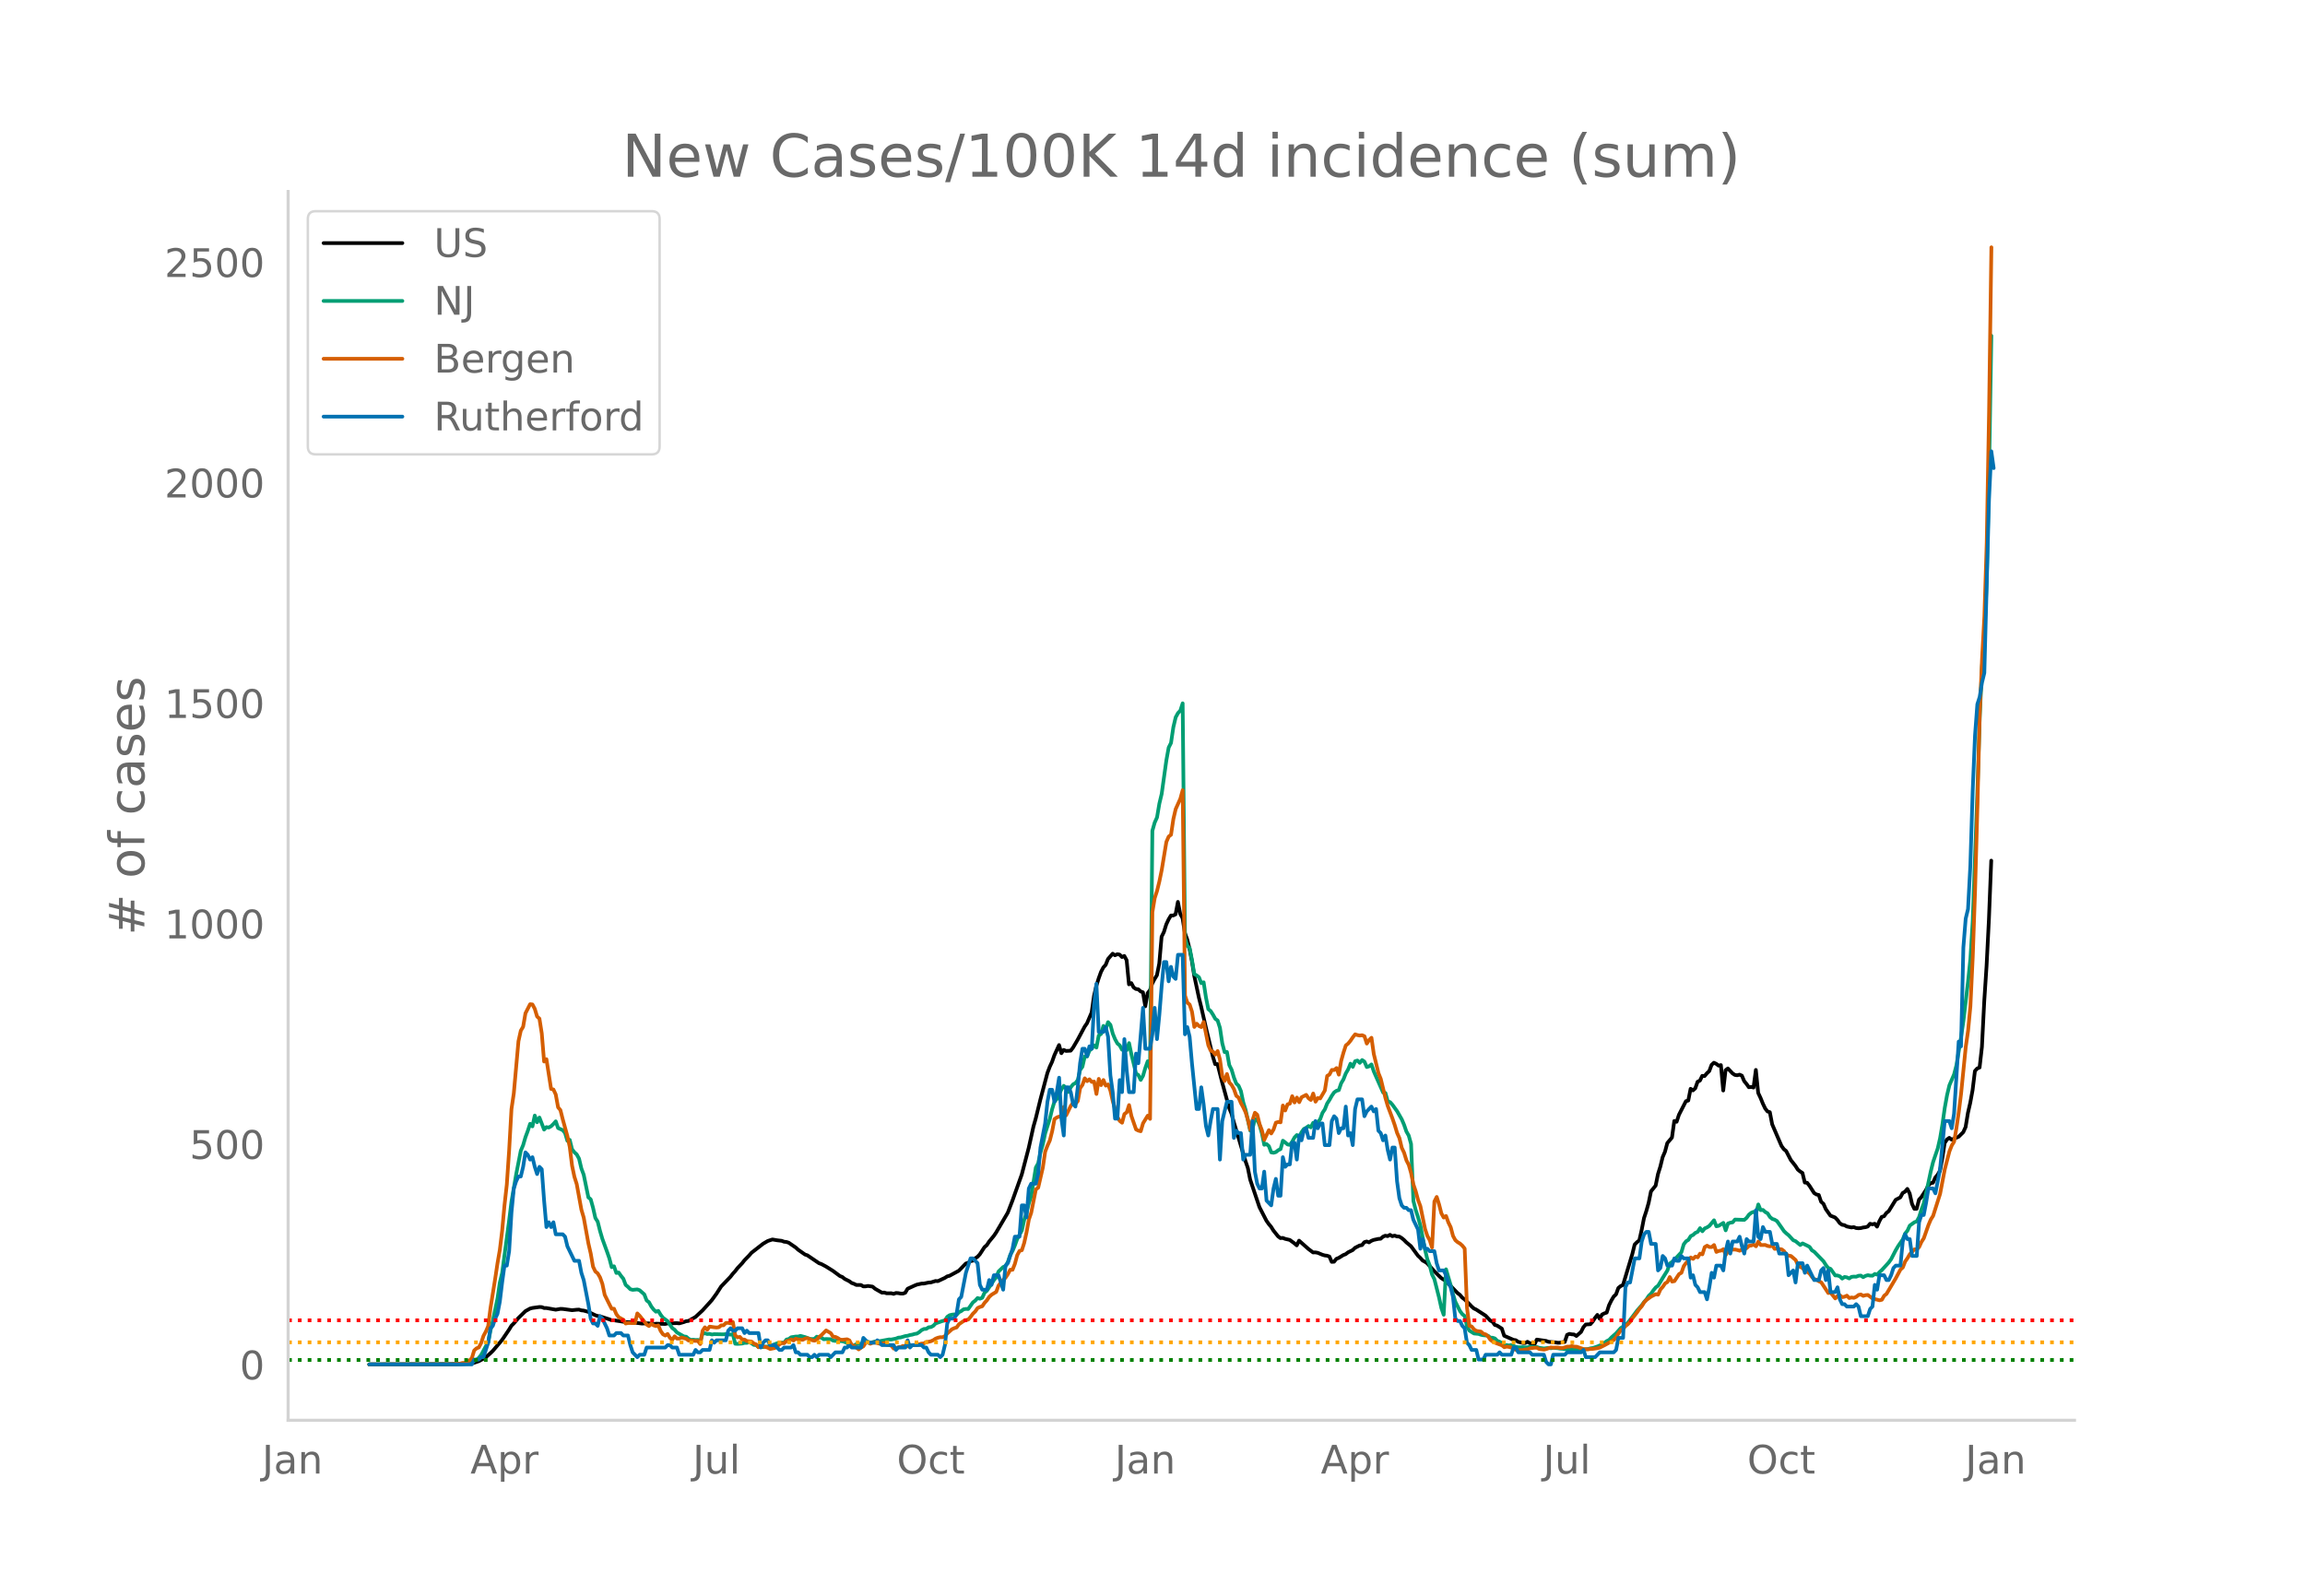 <svg height="864" viewBox="0 0 936 648" width="1248" xmlns="http://www.w3.org/2000/svg" xmlns:xlink="http://www.w3.org/1999/xlink"><defs><style>*{stroke-linecap:butt;stroke-linejoin:round}</style></defs><g id="figure_1"><path d="M0 648h936V0H0z" style="fill:#fff" id="patch_1"/><g id="axes_1"><path d="M117 576.72h725.4V77.76H117z" style="fill:none" id="patch_2"/><path clip-path="url(#p68b5ee0a16)" d="m149.973 554.04 35.953-.088 4.73-.227 1.893-.349 1.892-.65 1.892-1.019.946-.554 1.893-1.69.946-.916 3.784-4.467 2.839-4.193.946-1.56.946-.93 1.892-2.204 2.839-2.784 1.892-1.052.946-.235 2.838-.392.947.044.946.366.946.015 3.784.67 1.893-.326.946.022 3.784.51 1.893-.193.946-.044.946.297.946.098 1.892.525 2.839 1.367.946.304.946.129 3.784 1.219.947.389.946.007 4.73.73 2.839.12 3.784.48 1.893-.092.946.01 1.892.393.946-.268 1.892.064 1.893.053.946-.224 3.784-.113.946.097 1.893-.532.946-.352.946-.116 2.838-1.61 2.839-2.64 2.838-3.13.946-1.057 1.893-2.61 1.892-2.936 3.784-3.94.946-1.227.947-1.02.946-1.24 1.892-2.002.946-1.205 1.892-1.94.947-1.099 4.73-3.682 1.892-1.113 1.893-.62 1.892.327 1.892.22.946.368.946.1.947.307 2.838 1.943.946.874 2.839 1.985.946.313 4.73 3.207.946.332 1.893 1.015 2.838 1.774 2.839 2.1.946.37.946.773 1.892.95.946.704.946.335.946.475 1.893.012.946.576.946-.02.946-.167 1.892.278.947.832 2.838 1.624.946-.054.946.3 1.892-.017.947.263.946-.372.946.06.946.175.946.024.946-.347.946-1.625 2.839-1.299.946-.383 1.892-.411.946-.026 1.893-.397.946-.06 1.892-.582.946.07 2.839-1.33.946-.61.946-.24 3.784-2.061 2.839-2.925.946-.272.946-.7.946-.165.946-.967.946-.612.947-1.023 1.892-2.906.946-.815.946-1.452 1.892-2.293.946-1.381 4.731-8.05 1.892-4.914 3.785-10.605 2.838-10.875 1.893-8.536.946-3.328 1.892-7.735 2.838-10.714.946-2.51.947-2.04.946-2.683 1.892-4.136.946 3.31.946-1.329.946.416 1.893-.11.946-1.234 1.892-3.225 2.838-5.315.947-1.358 1.892-4.418.946-6.669.946-4.074.946-3.062.946-2.624.947-1.813.946-1.032.946-2.382 1.892-2.171.946.644.946-.436.946.164.947.986.946-.439.946 1.73.946 9.798.946-.509.946 1.753.946.648.947.116.946.866.946.365.946 5.67.946-5.33.946-1.193.946-2.745.946-1.821.947-1.539.946-4.737.946-10.903.946-1.913.946-3.066.946-2.035.946-1.58.947-.02.946-.464.946-5.052.946 4.878.946 1.729.946 6.04.946 2.622.946 3.845.947 4.902.946 5.959 1.892 8.872.946 3.805 1.892 8.341 2.839 11.838.946 3.072.946-.04 1.892 7.474 2.839 10.36.946 2.313.946 3.47 1.892 6.276 2.839 9.53.946 2.728.946 4.724 3.784 11.243 1.893 3.673.946 1.829.946 1.335.946 1.134.946 1.514 1.893 2.362.946.702.946-.077.946.376 1.892.44 1.892 1.388.947.825.946-1.912 3.784 3.364 1.893 1.42.946-.026.946.17 1.892.79.946.278.946.117.946.32.947 2.172.946-.046.946-1.185.946-.367 1.892-1.171.946-.356.946-.741 1.893-.912.946-.912 1.892-.964.946-.144.946-1.193.947-.286.946.372.946-.619.946-.386 1.892-.41.946-.065.946-.824.947-.426.946.191.946-.533.946.56.946-.25.946.346.946.052.947.578.946.775.946.971 1.892 1.565 2.838 3.872.947.88.946 1.081.946.498.946.642 2.838 3.173 1.893 1.9.946.917 1.892 1.203 4.73 4.886.947.705.946 1.131.946.714 1.892 1.855.947 1.009.946.837.946.446 3.784 2.451 1.893 1.989.946.505.946 1.294.946.288 1.892 1.205.946 2.892 3.785 1.675.946.148.946.652 1.892.463.947.035.946-.524.946.584.946.133.946.397.946-2.002 3.785.545.946.362 2.838.243.946.148.947-.024.946-.21.946-.086.946-2.879.946-.422.946.196.946.062.947.614 1.892-1.664.946-1.885.946-1.111 1.892-.132.946-1.082.947-1.487.946-1.205.946 1.58.946-1.735.946-.461.946-.333.946-2.979.946-1.911.947-1.613.946-.888.946-2.604.946-.754.946-.453 3.785-12.587.946-3.844.946-.941.946-.757.946-4.2.946-4.812.946-2.867.947-3.354.946-4.653 1.892-2.333.946-4.67.946-3.016.946-3.853.947-2.205.946-3.53 1.892-2.24.946-6.728.946.328.946-2.851 2.839-5.528.946-.246.946-4.77.946.648.946-.838.946-2.676.947-.465.946-1.934.946.091.946-1.14.946-.871.946-2.53.946-.87.946.443.947.728.946-.21.946 10.32.946-8.234.946-.723 1.892 2.007.947.618.946.142.946-.254.946.412.946 2.226.946 1.135.946 1.339.946-.116.947.243.946-7.157.946 9.338.946 2.002.946 2.33.946 1.981.946 1.218.947.29.946 4.926 3.784 8.777.946 1.307.946.77 1.893 3.647 1.892 2.4.946 1.478.946.778.946.61.947 3.88.946.097.946 1.197 1.892 2.971.946.583.946.201.946 2.764.947.814.946 2.146 1.892 2.678 1.892.734.946.988.947 1.318.946.656.946.151.946.537 1.892.404.946-.139.946.368.947.097.946-.062.946-.244.946-.116.946-.271.946-1.14.946.242.947-.247.946 1.178.946-2.217.946-1.745.946-.258.946-1.312.946-.739 2.839-4.614 1.892-1.005.946-1.77.946-.534.946-1.136.946 1.841.947 4.246.946 2.003.946-.018.946-3.693.946-1.026 1.892-2.916.947-1.833.946-.932.946-.174.946-2.104.946-1.157.946-1.59.946-5.056.946-6.194.947-1.454.946-.677.946.732 2.838-1.17 1.893-1.877.946-2.067.946-5.753.946-4.116.946-5.163.946-7.722.946-1.037.946-.382.947-8.367.946-18.579.946-14.397.946-18.732.946-23.936h0" style="fill:none;stroke:#000;stroke-linecap:round;stroke-width:1.5" id="line2d_1"/><path clip-path="url(#p68b5ee0a16)" d="m149.973 554.04 36.899-.1 2.838-.255.946-.185.947-.319.946-.619.946-.32.946-.887.946-1.161 1.892-3.532.946-1.45.947-4.975.946-3.887 1.892-9.098.946-6.395.946-3.967 2.839-21.311.946-7.639 1.892-11.003 1.892-9.654.946-2.25.947-3.25.946-2.548.946-2.897.946 1.04.946-4.395.946 2.728.946-1.92 1.893 4.902.946-1.008.946.16.946-.513.946-.921.946-1.077.946 2.73 1.893.846.946 1.178.946 3.169.946-.407.946 3.828.946 1.234.947.858.946 1.722.946 3.992.946 2.534 1.892 9.193.946.782.946 3.419.947 4.169.946 1.486.946 3.77.946 3.207 1.892 5.203.946 2.708.947 3.592.946-.363.946 2.722.946-.18.946 1.355.946 1.153.946 2.512.946.8.947.958.946.254 1.892-.181.946.346 1.892 1.67.947 2.483.946.7.946 1.74.946 1.231.946.89.946-.347.946 1.57.946 1.22 1.893 1.385 1.892 2.818.946.651.946 1.131 2.839 1.615.946.117.946.84.946.442.946-.075.946.121.946-.04.947.79.946-3.403.946-.08.946.306.946-.066.946.266.946-.145 3.785.08.946-.123 1.892.234.946-.19.947 3.885.946.06 1.892-.144.946-.27.946.004.946-.26.947.417.946.677.946.057.946.806 1.892.006.946-.167.946-.022.947-.202 2.838-1.155 1.892-.254.946.038.946-1.29.947-.214.946-.71 1.892-.296h.946l.946-.266 1.893.49 1.892.71.946.078.946-.046.946-.911 1.892.425.947.621.946-.097 1.892.083.946.552.946.141.946-.324.947.395.946.067.946.286.946.43.946.703.946.427.946-.143.946-.56 1.893-.073.946.022.946-.56.946-.32.946.41 1.893-.544.946.05 4.73-.87.946.03 1.893-.38.946-.384.946-.077 1.892-.56.946-.121.947-.3.946-.16.946-.282.946-.15.946-.606.946-.808.946-.454.946-.04.947-.641.946-.091.946-.51.946-.98 2.838-.998.947-.203.946-1.48.946-.64.946-.23.946-.106.946.181.946-1.072.946-.466.947-.72.946-.14.946.026 1.892-2.682.946-.723.946-1.05.947.274.946-.363.946-2.107.946-.762 1.892-2.834.946-1.474.946-1.167.947-2.351 1.892-1.808.946-.355.946-1.686.946-2.848.946-1.613.947-2.25.946-2.606 1.892-3.48.946-4.294.946-2.812.946-3.915.946-2.865 1.893-11.662.946-1.716.946-4.44.946-3.247.946-4.475 1.892-5.911.947-3.941.946-3.07.946-1.005 1.892-3.981.946-1.407.946 1.11.947 1.41.946-1.958.946-1.17.946-.501.946-1.232.946-4.106.946-1.32.946-4.158.947.037.946-2.422.946-.814.946-1.304.946.897.946-4.915.946-.635.947-3.242.946 1.29.946-2.818.946 1.085.946 3.562.946 2.284.946 1.723.946.79.947 1.76.946-.697.946.839.946-2.843.946 4.518 1.892 7.838.947.623.946 1.982.946-1.696.946-3.235.946-2.661.946 3.034.946-96.608.946-3.348.947-2.103.946-5.594.946-3.953 1.892-13.584.946-5.228.946-1.872.947-6.37.946-4.025.946-1.742.946-.983.946-2.956.946 95.233.946 3.3.946.832.947 4.901.946 5.687.946.53.946.755.946 2.407.946-.383.946 6.185.947 4.73.946.763.946 1.462.946 1.71.946.68.946 2.978.946 6.306.946 3.546.947-.056.946 5.318.946 1.895.946 3.19.946 2.416.946.887.946 2.198.947 4.544.946 3.058 1.892 8.447.946-.974.946-3.624.946.026.946 2.383.947 3.29.946 4.638.946-.288.946.845.946 2.524.946.163.946-.276.947-.762.946-.448.946-3.42.946.693.946.842.946.168.946-1.315.946-1.701.947-.986.946.8.946-1.951.946-1.325.946-.481.946-.7.946.54.947-1.854.946.645.946-.863.946-1.252.946-2.578.946-1.4.946-2.392.946-1.448.947-1.701.946-1.365.946-.647.946-.262.946-2.788.946-1.611.946-2.41.946-1.61.947-2.33.946 1.298.946-2.29.946-.277.946.936.946-1.135.946.645.947 2.2.946-.293.946-.782.946 2.834 3.784 8.566.947.212.946 3.407.946.298.946 1.055 1.892 2.62 1.893 3.304.946 2.222.946 2.74.946 1.645.946 3.413.946 23.145.946 3.69.946 2.927.947 3.374 1.892 9.792.946 3.933.946 2.42.946 3.699.946 1.907 1.893 7.427.946 4.3.946 2.731.946-18.46 1.892 6.427.946 3.66.947 3.093 1.892 3.774.946 1.28.946.724.946 4.203.946 1.718 1.893 1.183 1.892.178.946.347.946.183 1.892.184.947.788.946.046.946.305.946.981.946.345.946.565.946.723.947.04.946.186.946-.214 1.892.817.946.105 1.892-.004.947.078.946-.068.946-.184 1.892.067.946.054.946.303 1.893.266 1.892-.242.946.14.946-.15 1.892.139.947.17.946.052.946.177.946.04.946-.088 2.839.211.946.156 1.892-.15 1.892-.248.946-.268.946-.137 1.893-.625 1.892-.83 1.892-1.361.946-.456.946-1.016 1.893-1.675 1.892-2.139 1.892-1.248.946-.869 1.893-2.447 1.892-2.536 1.892-2.15.946-1.32.946-1.07.947-1.452.946-.88.946-1.368.946-1.155.946-.685 1.892-3.171 1.893-3.028.946-2.786.946-.698.946-.859 2.838-3.046.947-3.213.946-1.248.946-.567.946-1.538.946-.46.946-.86.946-.403.947-1.508.946 1.27.946-1.162.946-.41.946-.62 1.892-2.27.946 2.43.947-.182 1.892-1.191.946 3.03.946-2.792.946-.315.946-.145.947-1.129 3.784.129.946-.839.946-1.288.946-.756.947-.393.946.661.946-3.65.946 2.312.946-.085.946.863.946.524.947 1.486.946.778.946.302.946.56 1.892 2.686.946 1.387.946.917.947.76 1.892 2.049.946.377 1.892 1.558.946-.651 1.893.909.946.506.946 1.389.946.585 3.785 3.89.946 1.504.946 1.204.946.328 1.892 2.69.946.022.947.34.946.922.946-.66.946.156.946.447.946-.643.946-.108.946.046.947-.387.946-.073.946.647.946-.53.946-.28.946.183.946.019.947-.704.946.286.946-1.038.946-.823 1.892-2.07.946-1.056.946-1.31 1.893-3.676.946-1.604 1.892-2.756.946-2.371.946-1.15.946-2.072 1.893-1.36.946-.34.946-1.771.946-3.048.946-2.5 1.893-8.493.946-4.466.946-3.818 1.892-5.556.946-4.133.946-5.576.946-6.69.947-5.255.946-3.977 1.892-4.403.946-3.63 1.892-11.482.947-6.511 1.892-16.037.946-9.16.946-15.419 1.892-52.381.946-30.008.947-20.799.946-13.009.946-21.847.946-43.31.946-56.351h0" style="fill:none;stroke:#009e73;stroke-linecap:round;stroke-width:1.5" id="line2d_2"/><path clip-path="url(#p68b5ee0a16)" d="m149.973 554.04 33.114-.096 3.785-.23.946-.27.946-.019 1.892-.998.947-.922.946-3.131.946-.846.946-.384.946-1.805.946-2.9.946-1.73.946-2.19.947-7.394 1.892-11.794.946-6.339.946-5.455.946-7.76.946-10.296.947-8.47.946-13.869.946-16.787.946-6.378 1.892-21.167.946-4.283.946-1.575.947-5.494 1.892-3.688.946.096.946 1.786.946 3.131.946.846.947 6.012.946 11.41.946-.942 1.892 12.082.946.211.946 2.036.946 5.206.947 1.133.946 3.746 1.892 6.838.946 4.36.946 7.626.946 4.494.947 2.997 1.892 10.372.946 3.208 1.892 10.45.946 4.11.946 5.378.947 1.96.946.768.946 1.613.946 2.612.946 4.495 1.892 3.803.947 1.844.946-.019.946 2.209.946 1.23 1.892 1.037.946 1.536.946-.211 2.839.038.946-3.937.946.96 2.839 3.554.946.614.946-.903.946.634.946.288.946-.268.946 2.228.946 1.363.947.519.946-.653.946 1.594.946.788.946-1.422.946.922h.946l.947-.422 1.892.518.946.711h.946l.946.115 1.892.039.947 1.268.946-5.398.946-1.402.946.98.946-1.268 1.892.269.947.096.946-.116.946-.768.946-.02.946-.94.946-.058.946.211.946-.537.947 5.435.946.788.946-.173.946 1.057.946.019.946.614 1.893.192.946.807.946.327.946 1.19.946-.46.946.057 1.892.577.947.518 1.892-.384.946-.653.946-.864.946-.5.946.039.946-.846.947-.172.946-.5.946.442.946-.75.946.308 1.892.154.947-.519.946-.173 1.892.865.946.192.946-.384.946-1.115.946-.768 1.893-1.901 1.892 1.094.946 1.46.946.077.946.442.947.634.946.096 1.892-.212.946.442.946 1.883.946.307 1.893 1.479.946-.75.946-.499.946-1.517.946-.134.946.595.946-.442.947-.038 1.892.48.946-.077.946-.211.946.691.946.116.946.269.947 1.171.946-.096.946-.46.946-.078.946-.441.946.192.946-.02.947-.499.946.077.946-.115.946.076.946-.422.946-.23.946-.077.946-.577.947-.076.946-.231.946-.423.946-.633.946-.365.946-.212.946.02.947-.48.946-1.057 1.892-1.71.946-.441.946-.289.946-1.306 1.893-1.306.946-.384.946-.211.946-1.095.946-1.287.946-.903.946-1.383.947-.442.946-.288.946-1.402.946-1.018.946-1.402.946-.865 1.892-1.152.947-2.574 1.892-2.343.946-.846.946-1.44.946-1.786.946.019.947-2.401.946-3.515.946-1.748.946-.288.946-2.958.946-4.265.946-5.205.946-2.747 1.893-9.527.946-.672 1.892-8.164.946-6.473.946-2.459.946-2.093.947-3.727.946-4.955.946-.673.946-.345.946-.154.946-3.765.946 3.4 1.893-3.842.946-1.248.946.442.946-1.114.946-5.263.946-1.326.946-2.67.947 1.153.946-.75.946 1.076.946-.153.946 5.032.946-6.127.946 2.535.947-2.074.946 2.285.946-.499.946 2.555.946 4.245 1.892 6.434.946 1.595.947.73.946-3.535.946-.691.946-2.939.946 4.437 1.892 5.455.947.48.946.25.946-3.246 1.892-3.073.946 1.306.946-83.978.946-5.686.947-2.9.946-3.861.946-4.61 1.892-11.429.946-2.19.946-.73.947-6.357.946-4.072 1.892-4.207.946-3.457.946 83.401.946 2.862.946.788.947 2.92.946 6.165.946-1.325.946.941.946.442.946-2.075 1.893 9.432.946 2.19.946.422.946 1.21.946-1.44.946 3.476.946 6.742.946 1.94.947-2.843.946 3.439.946 1.018.946 1.69.946 2.708.946.73.946 2.247.947 1.71.946 2.017.946 3.112.946 4.014.946-3.976.946-2.977.946.826.946 3.803.947 2.516.946 3.861 1.892-3.938.946 1.345.946-1.614.946-2.766.947-.288.946.154.946-6.838.946 2.017.946-2.478.946-.307.946-3.016.946 2.555.947-1.998.946 1.882.946-1.997 1.892-.98.946 1.383.946.692.947-2.613.946 3.304.946-1.479.946.173 1.892-3.227.946-5.916.946-.576.947-1.864.946.039.946-.788.946 2.67.946-5.59.946-3.36.946-2.92.946-.75.947-1.152.946-1.402.946-1.191.946.307.946.173.946-.134.946.422.947 2.977.946-1.46.946-.902.946 6.588 1.892 7.76.946 2.363 1.893 7.78.946 3.226 1.892 5.033.946 2.746.946 3.15.946 2.114.947 3.937.946 1.979.946 3.092.946 1.844.946 3.304.946 4.648.946 2.785.946 3.516.947 2.554 1.892 9.24.946 2.823.946 1.69.946 3.016.946-18.69.947-1.863.946 2.997.946 3.668.946 1.71.946-.634.946 2.612.946 1.94.946 3.535.947 1.748.946.806.946.557.946.846.946 1.19.946 24.087.946 7.261.947.288.946 1.172.946.615 1.892.288.946.864.946.25.946.807.947 1.363.946.711.946.519 2.838 1.056.946.768.947-.25.946.135.946.27.946.556.946.365.946.154 1.892-.077.947-.25.946-.057.946-.404 1.892-.23h.946l.946.518 1.893.25.946-.23 1.892-.673.946.135.946-.096.946.038.947.154.946.038 1.892-.576.946-.02.946-.191.946.211.947.02 2.838.96 1.892.115.946-.173.946-.02 1.893-.268.946-.27 1.892-.94 2.838-1.575.947-.596.946-1.114.946-1.498.946-1.249.946-.634.946-1.114.946-.73.947-1.018.946-1.46 1.892-2.42.946-1.383.946-1.056.946-1.556.946-.98 1.893-1.382 1.892-.96.946.191.946-2.132.946-1.037.947-1.402.946-.557.946-2.017.946 1.844.946-.192 1.892-2.882.946-.499.947-2.708.946-1.287.946-.941.946-1.287.946.576.946-.941.946.307.947-1.498.946.288.946-2.958.946-.557.946.538.946.019.946-.826.946 2.804.947-.403.946-.135.946-.576.946 2.363.946-1.518.946-.422.946-.25.947-.038.946.192.946.307.946-.595.946-.058.946-.423.946-.94.946-.116.947-.384.946.71.946-1.94.946 1.422 1.892-.02.946.404.947.154.946-.327.946 1.345.946-.058 1.892.25.946.71.946 1.441.947.423.946.134 1.892 1.633.946 1.998.946.825.946.404.947 1.344.946.23.946.73.946 1.326.946 1.018.946.096.946.673.946.422 2.839 4.341.946-.154 1.892 2.344.946-1.018.947-.23.946.73.946-.174.946-.441.946.98.946-.231.946.153.946-.422.947-.769.946-.172.946.557.946-.288.946-.077 1.892 1.421 2.839.75.946-.231.946-1.633.946-.75 2.839-4.782.946-1.594 1.892-3.535.946-.806.946-2.44.946-1.344.946-1.633 1.893-1.96.946.04.946-.961.946-2.094.946-1.479 1.893-5.378.946-2.228.946-1.499 2.838-8.95 1.892-9.912 1.893-7.318.946-2.382.946-1.537.946-5.512.946-6.416.946-7.587 1.893-18.94.946-6.588.946-9.969.946-19.919.946-26.987.946-33.806.946-37.84.947-22.55.946-17.288.946-29.734.946-53.053.946-66.998h0" style="fill:none;stroke:#d55e00;stroke-linecap:round;stroke-width:1.5" id="line2d_3"/><path clip-path="url(#p68b5ee0a16)" d="M149.973 554.04h41.63l.946-1.957h1.892l.946-.978h.946l1.892-5.87.947-5.87.946-.978.946-2.935.946-1.956.946-4.892.946-7.826.946-6.848h.947l.946-5.87.946-15.653.946-9.783.946-2.935.946-1.957h.946l.946-3.913.947-5.87.946.979.946 1.956.946-.978.946 3.913.946 2.935.946-2.935.947.979.946 12.717.946 10.762.946-1.957.946 1.957.946-1.957.946 4.892h2.839l.946.978.946 3.913 2.838 5.87h1.893l.946 4.892.946 2.934 1.892 9.783.946 5.87.946 1.957h.947l.946.978.946-3.913.946.978 1.892 3.913.946 2.935h1.893l.946-.978h1.892l.946.978h1.892l.947 3.914.946 2.934 1.892 1.957.946-.978h1.892l.947-2.935h7.569l.946-.978h.946l.946.978h1.892l.946 2.935h5.677l.946-1.957.946.978h.947l.946-.978h2.838l.946-3.913.946.978.947-.978h3.784l.946-3.913.946-.979.946.979h.947l.946-.979h1.892l.946 1.957.946-.978.946.978h3.785l.946 5.87.946-1.957.946-.978h.946l.947 1.957h1.892l1.892 1.956h.946l.946-.978h2.839l.946-.978.946 2.934h.946l.946.979h2.839l.946.978h.946l.946-.978.946.978.946-.978h3.785l.946.978 1.892-1.957h2.839l.946-1.956h.946l.946-.978.946.978h3.785l.946-3.913 1.892 1.956h2.839l.946-.978 1.892 1.957h4.73l.947 1.956.946-.978h2.838l.946-2.935.947 2.935.946-.978h3.784l.946.978h.946l.947 1.956.946.979h2.838l.946.978.946-.978.947-3.913.946-8.805.946-1.957h1.892l.946-1.956.946-5.87.946-.978 1.893-9.783 1.892-5.87h.946l1.892 1.956.947 8.805.946 1.957h1.892l.946-3.914.946 1.957.946-3.913h1.893l1.892 5.87.946-9.783.946-.979 1.892-5.87.947-4.891h1.892l.946-12.718h.946l.946 4.892.946-11.74.946-1.957h1.893l.946-3.913.946-10.761 1.892-9.783.946-8.805.946-4.891h.947l.946 4.891.946-3.913.946-5.87.946 16.631.946 6.848.946-19.566h.947l.946 1.957.946 4.891.946.979.946-7.827.946-9.783.946-5.87h.946l.947 2.935.946-3.913.946.978.946-17.609.946-8.805.946 19.566h1.893l.946-1.956.946 3.913.946 15.653.946 6.848.946 10.761h.946l.946-15.653.947 4.892.946-21.523.946 12.718.946 8.805h1.892l.946-15.653.947 3.913 1.892-22.5.946 16.63h1.892l.946-5.87.946-10.76.947 12.717.946-9.783.946-11.74.946-9.782h.946l.946 7.826.946-5.87.947 3.913.946.979.946-9.783h1.892l.946 32.284.946-2.935.946 3.913.947 10.761 1.892 18.588h.946l.946-8.805.946 6.848.946 8.805.947 3.913.946-5.87.946-4.891h1.892l.946 20.544.946-15.652 1.893-7.827h1.892l.946 14.675.946-2.935.946.978h.946l.947 10.761.946-1.956h1.892l.946-13.696.946 20.544.946 4.891.946 1.957h.947l.946-6.848.946 11.74 1.892 1.956.946-6.848.946-3.913.947 6.848h.946l.946-15.653.946 3.913.946-.978h.946l.946-8.805h.946l.947 6.848.946-9.783.946 1.957.946-3.913.946-.979.946 3.914h1.893l.946-6.848.946 2.934.946-1.956h.946l.946 8.805h1.892l.947-9.783.946-1.957.946.978.946 5.87.946-1.957h.946l.946-8.804.946 11.74.947-.979.946 4.892.946-14.675.946-3.913h1.892l.946 6.848.947-1.957 1.892-1.956h0l.946 1.956.946-.978.946 8.805.946.978.946 2.935.947-1.957.946 5.87.946 3.913.946-4.891h.946l.946 13.696.946 6.848.947 2.935.946.978h.946l.946.979h.946l.946 3.913 1.892 3.913.947 7.827.946-3.914.946 3.914h.946l.946.978h1.892l.947 4.891.946 2.935h1.892l.946 1.957.946 2.935.946 1.956.946 3.914.947 8.804.946.979h.946l.946 1.956.946.978.946 5.87.946.979.947 1.956h1.892l.946 3.913h1.892l.946-1.956h4.731l.946-.979.946.979h3.785l.946-2.935h.946l.946 1.956h4.73l.947.979h4.73l.947 2.935.946.978h.946l.946-3.913h4.73l.947-.979h5.677l.946-.978.946 2.935h3.785l1.892-1.957h5.677l.946-.978.946-4.891h1.892l.946-20.545.946-1.956h.947l1.892-9.783h1.892l.946-6.848.946-2.935.946-.979h.947l.946 4.892h1.892l.946 10.761.946-.978.946-4.892.947.979.946 2.935h1.892l.946-2.935.946.978h.946l.946-1.957.947.979h1.892l.946 7.826.946-.978.946 3.913.946.978.947 1.957h1.892l.946 2.935.946-4.892.946-5.87.946 1.957.946-4.891h1.893l.946 1.956.946-7.826.946-3.913.946 4.891.946-4.891h1.893l.946-1.957.946 3.913.946 2.935.946-5.87.946.979h1.893l.946-12.718.946 10.761.946.978.946-4.891.946 1.956h1.893l.946 4.892h1.892l.946 3.913h2.838l.947 8.805 1.892-1.957.946 4.892.946-7.827h1.892l.947 3.914.946-2.935 2.838 5.87h1.892l.946-3.914.947-.978.946 4.891.946-3.913.946 8.805h1.892l.946-1.957.947 4.892.946 1.956h.946l.946.979h2.838l.946-.979.947.979.946 3.913h2.838l.946-2.935.946-.978.947-8.805.946 1.957.946-5.87h1.892l.946 1.956h.946l.946-1.956.947-2.935.946-.978h1.892l.946-9.783.946-2.935.946 1.956h.946l.947 6.848h1.892l.946-13.696.946-2.935h.946l.946-4.891.947-5.87h1.892l.946 1.957 1.892-9.783 1.892-19.566h1.893l.946 2.934.946-5.87 1.892-29.348.946 1.956.947-40.11.946-11.74.946-3.913.946-17.61.946-30.327.946-22.5.946-12.719.946-2.935.947-5.87.946-3.913 1.892-70.437.946-19.566.946 6.848h0" style="fill:none;stroke:#0072b2;stroke-linecap:round;stroke-width:1.5" id="line2d_4"/><path clip-path="url(#p68b5ee0a16)" d="M117 552.25h725.4" style="fill:none;stroke:green;stroke-dasharray:1.5,2.475;stroke-dashoffset:0;stroke-width:1.5" id="line2d_5"/><path clip-path="url(#p68b5ee0a16)" d="M117 545.087h725.4" style="fill:none;stroke:orange;stroke-dasharray:1.5,2.475;stroke-dashoffset:0;stroke-width:1.5" id="line2d_6"/><path clip-path="url(#p68b5ee0a16)" d="M117 536.134h725.4" style="fill:none;stroke:red;stroke-dasharray:1.5,2.475;stroke-dashoffset:0;stroke-width:1.5" id="line2d_7"/><path d="M117 576.72V77.76" style="fill:none;stroke:#d3d3d3;stroke-linecap:square;stroke-linejoin:miter;stroke-width:1.25" id="patch_3"/><path d="M117 576.72h725.4" style="fill:none;stroke:#d3d3d3;stroke-linecap:square;stroke-linejoin:miter;stroke-width:1.25" id="patch_4"/><g id="matplotlib.axis_1"><g id="xtick_1"><g style="fill:#696969" transform="matrix(.16 0 0 -.16 106.418 598.378)" id="text_1"><defs><path d="M9.813 72.906h9.859V5.078q0-13.187-5-19.14-5-5.954-16.094-5.954h-3.75v8.297h3.078q6.531 0 9.219 3.672Q9.813-4.39 9.813 5.078z" id="DejaVuSans-74"/><path d="M34.281 27.484q-10.89 0-15.093-2.484-4.204-2.484-4.204-8.5 0-4.781 3.157-7.594 3.156-2.797 8.562-2.797 7.485 0 12 5.297 4.516 5.297 4.516 14.078v2zm17.922 3.72V0H43.22v8.297Q40.14 3.328 35.547.953q-4.594-2.375-11.234-2.375-8.391 0-13.36 4.719Q6 8.016 6 15.922q0 9.219 6.172 13.906 6.187 4.688 18.437 4.688h12.61v.89q0 6.203-4.078 9.594-4.078 3.39-11.453 3.39-4.688 0-9.141-1.124-4.438-1.125-8.531-3.375v8.312q4.921 1.906 9.562 2.844 4.64.953 9.031.953 11.875 0 17.735-6.156 5.86-6.14 5.86-18.64z" id="DejaVuSans-97"/><path d="M54.89 33.016V0h-8.984v32.719q0 7.765-3.031 11.61-3.031 3.858-9.078 3.858-7.281 0-11.484-4.64-4.204-4.625-4.204-12.64V0H9.08v54.688h9.03v-8.5q3.235 4.937 7.594 7.374Q30.078 56 35.797 56q9.422 0 14.25-5.828 4.844-5.828 4.844-17.156z" id="DejaVuSans-110"/></defs><use xlink:href="#DejaVuSans-74"/><use x="29.492" xlink:href="#DejaVuSans-97"/><use x="90.771" xlink:href="#DejaVuSans-110"/></g></g><g id="xtick_2"><g style="fill:#696969" transform="matrix(.16 0 0 -.16 191.008 598.378)" id="text_2"><defs><path d="M34.188 63.188 20.797 26.906h26.812zm-5.579 9.718h11.188L67.578 0h-10.25l-6.64 18.703h-32.86L11.188 0H.78z" id="DejaVuSans-65"/><path d="M18.11 8.203v-29H9.077v75.484h9.031v-8.296q2.844 4.875 7.157 7.234Q29.594 56 35.594 56q9.968 0 16.187-7.906 6.235-7.907 6.235-20.797T51.78 6.484q-6.218-7.906-16.187-7.906-6 0-10.328 2.375-4.313 2.375-7.157 7.25zm30.578 19.094q0 9.906-4.079 15.547-4.078 5.64-11.203 5.64-7.14 0-11.218-5.64-4.079-5.64-4.079-15.547 0-9.906 4.078-15.547 4.079-5.64 11.22-5.64 7.124 0 11.202 5.64t4.078 15.547z" id="DejaVuSans-112"/><path d="M41.11 46.297q-1.516.875-3.297 1.281Q36.03 48 33.89 48q-7.625 0-11.703-4.953-4.079-4.953-4.079-14.234V0H9.08v54.688h9.03v-8.5q2.844 4.984 7.375 7.39Q30.031 56 36.531 56q.922 0 2.047-.125 1.125-.11 2.484-.36z" id="DejaVuSans-114"/></defs><use xlink:href="#DejaVuSans-65"/><use x="68.408" xlink:href="#DejaVuSans-112"/><use x="131.885" xlink:href="#DejaVuSans-114"/></g></g><g id="xtick_3"><g style="fill:#696969" transform="matrix(.16 0 0 -.16 281.294 598.378)" id="text_3"><defs><path d="M8.5 21.578v33.11h8.984V21.922q0-7.766 3.016-11.656 3.031-3.875 9.094-3.875 7.265 0 11.484 4.64 4.234 4.64 4.234 12.656v31h8.985V0h-8.984v8.406Q42.047 3.422 37.718 1q-4.313-2.422-10.032-2.422-9.421 0-14.312 5.86Q8.5 10.296 8.5 21.578zM31.11 56z" id="DejaVuSans-117"/><path d="M9.422 75.984h8.984V0H9.422z" id="DejaVuSans-108"/></defs><use xlink:href="#DejaVuSans-74"/><use x="29.492" xlink:href="#DejaVuSans-117"/><use x="92.871" xlink:href="#DejaVuSans-108"/></g></g><g id="xtick_4"><g style="fill:#696969" transform="matrix(.16 0 0 -.16 364.158 598.378)" id="text_4"><defs><path d="M39.406 66.219q-10.75 0-17.078-8.016-6.312-8-6.312-21.828 0-13.766 6.312-21.781 6.328-8 17.078-8 10.735 0 17.016 8 6.281 8.015 6.281 21.781 0 13.828-6.281 21.828-6.281 8.016-17.016 8.016zm0 8q15.328 0 24.5-10.281 9.188-10.282 9.188-27.563 0-17.234-9.188-27.516-9.172-10.28-24.5-10.28-15.375 0-24.593 10.25-9.204 10.265-9.204 27.546t9.204 27.563q9.218 10.28 24.593 10.28z" id="DejaVuSans-79"/><path d="M48.781 52.594v-8.407q-3.812 2.11-7.64 3.157-3.828 1.047-7.735 1.047-8.75 0-13.593-5.547-4.829-5.532-4.829-15.547 0-10.016 4.829-15.563 4.843-5.53 13.593-5.53 3.907 0 7.735 1.046 3.828 1.047 7.64 3.156V2.094Q45.016.344 40.984-.531q-4.015-.89-8.562-.89-12.36 0-19.64 7.765-7.266 7.765-7.266 20.953 0 13.375 7.343 21.031Q20.22 56 33.016 56q4.14 0 8.093-.86 3.953-.843 7.672-2.546z" id="DejaVuSans-99"/><path d="M18.313 70.219V54.688h18.5v-6.985h-18.5V18.016q0-6.688 1.828-8.594 1.828-1.906 7.453-1.906h9.218V0h-9.218q-10.407 0-14.36 3.875-3.953 3.89-3.953 14.14v29.688H2.687v6.984h6.594V70.22z" id="DejaVuSans-116"/></defs><use xlink:href="#DejaVuSans-79"/><use x="78.711" xlink:href="#DejaVuSans-99"/><use x="133.691" xlink:href="#DejaVuSans-116"/></g></g><g id="xtick_5"><g style="fill:#696969" transform="matrix(.16 0 0 -.16 452.702 598.378)" id="text_5"><use xlink:href="#DejaVuSans-74"/><use x="29.492" xlink:href="#DejaVuSans-97"/><use x="90.771" xlink:href="#DejaVuSans-110"/></g></g><g id="xtick_6"><g style="fill:#696969" transform="matrix(.16 0 0 -.16 536.347 598.378)" id="text_6"><use xlink:href="#DejaVuSans-65"/><use x="68.408" xlink:href="#DejaVuSans-112"/><use x="131.885" xlink:href="#DejaVuSans-114"/></g></g><g id="xtick_7"><g style="fill:#696969" transform="matrix(.16 0 0 -.16 626.632 598.378)" id="text_7"><use xlink:href="#DejaVuSans-74"/><use x="29.492" xlink:href="#DejaVuSans-117"/><use x="92.871" xlink:href="#DejaVuSans-108"/></g></g><g id="xtick_8"><g style="fill:#696969" transform="matrix(.16 0 0 -.16 709.497 598.378)" id="text_8"><use xlink:href="#DejaVuSans-79"/><use x="78.711" xlink:href="#DejaVuSans-99"/><use x="133.691" xlink:href="#DejaVuSans-116"/></g></g><g id="xtick_9"><g style="fill:#696969" transform="matrix(.16 0 0 -.16 798.04 598.378)" id="text_9"><use xlink:href="#DejaVuSans-74"/><use x="29.492" xlink:href="#DejaVuSans-97"/><use x="90.771" xlink:href="#DejaVuSans-110"/></g></g></g><g id="matplotlib.axis_2"><g id="ytick_1"><g style="fill:#696969" transform="matrix(.16 0 0 -.16 97.32 560.119)" id="text_10"><defs><path d="M31.781 66.406q-7.61 0-11.453-7.5Q16.5 51.422 16.5 36.375q0-14.984 3.828-22.484 3.844-7.5 11.453-7.5 7.672 0 11.5 7.5 3.844 7.5 3.844 22.484 0 15.047-3.844 22.531-3.828 7.5-11.5 7.5zm0 7.813q12.266 0 18.735-9.703 6.468-9.688 6.468-28.141 0-18.406-6.468-28.11-6.47-9.687-18.735-9.687-12.25 0-18.718 9.688-6.47 9.703-6.47 28.109 0 18.453 6.47 28.14Q19.53 74.22 31.78 74.22z" id="DejaVuSans-48"/></defs><use xlink:href="#DejaVuSans-48"/></g></g><g id="ytick_2"><g style="fill:#696969" transform="matrix(.16 0 0 -.16 76.96 470.59)" id="text_11"><defs><path d="M10.797 72.906h38.719v-8.312H19.828v-17.86q2.14.735 4.281 1.094 2.157.36 4.313.36 12.203 0 19.328-6.688 7.14-6.688 7.14-18.11 0-11.765-7.328-18.296-7.328-6.516-20.656-6.516-4.593 0-9.36.781-4.75.782-9.827 2.344v9.922q4.39-2.39 9.078-3.563 4.687-1.171 9.906-1.171 8.453 0 13.375 4.437 4.938 4.438 4.938 12.063 0 7.609-4.938 12.047-4.922 4.453-13.375 4.453-3.953 0-7.89-.875-3.922-.875-8.016-2.735z" id="DejaVuSans-53"/></defs><use xlink:href="#DejaVuSans-53"/><use x="63.623" xlink:href="#DejaVuSans-48"/><use x="127.246" xlink:href="#DejaVuSans-48"/></g></g><g id="ytick_3"><g style="fill:#696969" transform="matrix(.16 0 0 -.16 66.78 381.06)" id="text_12"><defs><path d="M12.406 8.297h16.11v55.625l-17.532-3.516v8.985l17.438 3.515h9.86V8.296H54.39V0H12.406z" id="DejaVuSans-49"/></defs><use xlink:href="#DejaVuSans-49"/><use x="63.623" xlink:href="#DejaVuSans-48"/><use x="127.246" xlink:href="#DejaVuSans-48"/><use x="190.869" xlink:href="#DejaVuSans-48"/></g></g><g id="ytick_4"><g style="fill:#696969" transform="matrix(.16 0 0 -.16 66.78 291.53)" id="text_13"><use xlink:href="#DejaVuSans-49"/><use x="63.623" xlink:href="#DejaVuSans-53"/><use x="127.246" xlink:href="#DejaVuSans-48"/><use x="190.869" xlink:href="#DejaVuSans-48"/></g></g><g id="ytick_5"><g style="fill:#696969" transform="matrix(.16 0 0 -.16 66.78 202.002)" id="text_14"><defs><path d="M19.188 8.297h34.421V0H7.33v8.297q5.609 5.812 15.296 15.594 9.703 9.797 12.188 12.64 4.734 5.313 6.609 9 1.89 3.688 1.89 7.25 0 5.813-4.078 9.469-4.078 3.672-10.625 3.672-4.64 0-9.797-1.61-5.14-1.609-11-4.89v9.969Q13.767 71.78 18.938 73q5.188 1.219 9.485 1.219 11.328 0 18.062-5.672 6.735-5.656 6.735-15.125 0-4.5-1.688-8.531-1.672-4.016-6.125-9.485-1.218-1.422-7.765-8.187-6.532-6.766-18.453-18.922z" id="DejaVuSans-50"/></defs><use xlink:href="#DejaVuSans-50"/><use x="63.623" xlink:href="#DejaVuSans-48"/><use x="127.246" xlink:href="#DejaVuSans-48"/><use x="190.869" xlink:href="#DejaVuSans-48"/></g></g><g id="ytick_6"><g style="fill:#696969" transform="matrix(.16 0 0 -.16 66.78 112.472)" id="text_15"><use xlink:href="#DejaVuSans-50"/><use x="63.623" xlink:href="#DejaVuSans-53"/><use x="127.246" xlink:href="#DejaVuSans-48"/><use x="190.869" xlink:href="#DejaVuSans-48"/></g></g><g style="fill:#696969" transform="matrix(0 -.2 -.2 0 58.62 379.813)" id="text_16"><defs><path d="M51.125 44H36.922l-4.11-16.313h14.313zm-7.328 27.781-5.078-20.265h14.265L58.11 71.78h7.813L60.89 51.516h15.234V44h-17.14l-4-16.313h15.53V20.22H53.079L48 0h-7.813l5.032 20.219H30.906L25.875 0h-7.86l5.079 20.219H7.719v7.468h17.187L29 44H13.281v7.516h17.625l4.985 20.265z" id="DejaVuSans-35"/><path d="M30.61 48.39q-7.22 0-11.422-5.64-4.204-5.64-4.204-15.453 0-9.813 4.172-15.453 4.188-5.64 11.453-5.64 7.188 0 11.375 5.655 4.203 5.672 4.203 15.438 0 9.719-4.203 15.406-4.187 5.688-11.375 5.688zm0 7.61q11.718 0 18.406-7.625 6.703-7.61 6.703-21.078 0-13.422-6.703-21.078-6.688-7.64-18.407-7.64-11.765 0-18.437 7.64-6.656 7.656-6.656 21.078 0 13.469 6.656 21.078Q18.844 56 30.609 56z" id="DejaVuSans-111"/><path d="M37.11 75.984V68.5h-8.594q-4.828 0-6.72-1.953-1.874-1.953-1.874-7.031v-4.828h14.797v-6.985H19.922V0H10.89v47.703H2.297v6.984h8.594V58.5q0 9.125 4.25 13.297 4.25 4.187 13.468 4.187z" id="DejaVuSans-102"/><path d="M44.281 53.078v-8.5q-3.797 1.953-7.906 2.922-4.094.984-8.5.984-6.688 0-10.031-2.047-3.344-2.046-3.344-6.156 0-3.125 2.39-4.906 2.391-1.781 9.626-3.39l3.078-.688q9.562-2.047 13.593-5.781 4.032-3.735 4.032-10.422 0-7.625-6.032-12.078-6.03-4.438-16.578-4.438-4.39 0-9.156.86Q10.688.296 5.422 2v9.281q4.984-2.594 9.812-3.89 4.829-1.282 9.579-1.282 6.343 0 9.75 2.172 3.421 2.172 3.421 6.125 0 3.656-2.468 5.61-2.453 1.953-10.813 3.765l-3.125.735q-8.344 1.75-12.062 5.39-3.704 3.64-3.704 9.985 0 7.718 5.47 11.906Q16.75 56 26.811 56q4.97 0 9.36-.734 4.406-.72 8.11-2.188z" id="DejaVuSans-115"/><path d="M56.203 29.594v-4.39H14.891q.593-9.282 5.593-14.142 5-4.859 13.938-4.859 5.172 0 10.031 1.266 4.86 1.265 9.656 3.812v-8.5Q49.266.734 44.187-.344 39.11-1.422 33.892-1.422q-13.094 0-20.735 7.61-7.64 7.625-7.64 20.625 0 13.421 7.25 21.296Q20.016 56 32.328 56q11.031 0 17.453-7.11 6.422-7.093 6.422-19.296zm-8.984 2.64q-.094 7.36-4.125 11.75-4.032 4.407-10.672 4.407-7.516 0-12.031-4.25-4.516-4.25-5.203-11.97z" id="DejaVuSans-101"/></defs><use xlink:href="#DejaVuSans-35"/><use x="83.789" xlink:href="#DejaVuSans-32"/><use x="115.576" xlink:href="#DejaVuSans-111"/><use x="176.758" xlink:href="#DejaVuSans-102"/><use x="211.963" xlink:href="#DejaVuSans-32"/><use x="243.75" xlink:href="#DejaVuSans-99"/><use x="298.73" xlink:href="#DejaVuSans-97"/><use x="360.01" xlink:href="#DejaVuSans-115"/><use x="412.109" xlink:href="#DejaVuSans-101"/><use x="473.633" xlink:href="#DejaVuSans-115"/></g></g><g style="fill:#696969" transform="matrix(.24 0 0 -.24 252.577 71.76)" id="text_17"><defs><path d="M9.813 72.906h13.28l32.329-60.984v60.984h9.562V0h-13.28L19.39 60.984V0H9.813z" id="DejaVuSans-78"/><path d="M4.203 54.688h8.985l11.234-42.672 11.172 42.672h10.593l11.235-42.672 11.187 42.672h8.985L63.28 0H52.688L40.922 44.828 29.109 0H18.5z" id="DejaVuSans-119"/><path d="M64.406 67.281v-10.39q-4.984 4.64-10.625 6.922-5.64 2.296-11.984 2.296-12.5 0-19.14-7.64-6.641-7.64-6.641-22.094 0-14.406 6.64-22.047 6.64-7.64 19.14-7.64 6.345 0 11.985 2.296 5.64 2.297 10.625 6.938V5.609Q59.234 2.094 53.437.33q-5.78-1.75-12.218-1.75-16.563 0-26.094 10.124-9.516 10.14-9.516 27.672 0 17.578 9.516 27.703 9.531 10.14 26.094 10.14 6.531 0 12.312-1.734 5.797-1.734 10.875-5.203z" id="DejaVuSans-67"/><path d="M25.39 72.906h8.297L8.297-9.28H0z" id="DejaVuSans-47"/><path d="M9.813 72.906h9.859V42.094L52.39 72.906h12.703L28.906 38.922 67.672 0H54.688L19.672 35.11V0h-9.86z" id="DejaVuSans-75"/><path d="M37.797 64.313 12.89 25.39h24.906zm-2.594 8.593H47.61V25.391h10.407v-8.203H47.609V0h-9.812v17.188H4.89v9.515z" id="DejaVuSans-52"/><path d="M45.406 46.39v29.594h8.985V0h-8.985v8.203Q42.578 3.328 38.25.953q-4.313-2.375-10.375-2.375-9.906 0-16.14 7.906-6.22 7.922-6.22 20.813 0 12.89 6.22 20.797Q17.968 56 27.874 56q6.063 0 10.375-2.375 4.328-2.36 7.156-7.234zm-30.61-19.093q0-9.906 4.079-15.547 4.078-5.64 11.203-5.64 7.125 0 11.219 5.64 4.11 5.64 4.11 15.547 0 9.906-4.11 15.547-4.094 5.64-11.219 5.64-7.125 0-11.203-5.64-4.078-5.64-4.078-15.547z" id="DejaVuSans-100"/><path d="M9.422 54.688h8.984V0H9.422zm0 21.296h8.984v-11.39H9.422z" id="DejaVuSans-105"/><path d="M31 75.875q-6.531-11.219-9.719-22.219-3.172-10.984-3.172-22.265 0-11.266 3.203-22.328Q24.517-2 31-13.188h-7.813Q15.875-1.704 12.235 9.375q-3.64 11.078-3.64 22.016 0 10.89 3.61 21.922 3.624 11.046 10.983 22.562z" id="DejaVuSans-40"/><path d="M52 44.188q3.375 6.062 8.063 8.937Q64.75 56 71.093 56q8.548 0 13.188-5.984 4.64-5.97 4.64-17V0h-9.03v32.719q0 7.86-2.797 11.656-2.781 3.813-8.485 3.813-6.984 0-11.046-4.641-4.047-4.625-4.047-12.64V0h-9.032v32.719q0 7.906-2.78 11.687-2.782 3.782-8.595 3.782-6.89 0-10.953-4.657-4.047-4.656-4.047-12.625V0H9.08v54.688h9.03v-8.5q3.078 5.03 7.375 7.421Q29.781 56 35.687 56q5.97 0 10.141-3.031Q50 49.953 52 44.187z" id="DejaVuSans-109"/><path d="M8.016 75.875h7.812q7.313-11.516 10.953-22.563 3.64-11.03 3.64-21.921 0-10.938-3.64-22.016-3.64-11.078-10.953-22.563H8.016Q14.5-2 17.703 9.063q3.203 11.063 3.203 22.329 0 11.28-3.203 22.265-3.203 11-9.687 22.219z" id="DejaVuSans-41"/></defs><use xlink:href="#DejaVuSans-78"/><use x="74.805" xlink:href="#DejaVuSans-101"/><use x="136.328" xlink:href="#DejaVuSans-119"/><use x="218.115" xlink:href="#DejaVuSans-32"/><use x="249.902" xlink:href="#DejaVuSans-67"/><use x="319.727" xlink:href="#DejaVuSans-97"/><use x="381.006" xlink:href="#DejaVuSans-115"/><use x="433.105" xlink:href="#DejaVuSans-101"/><use x="494.629" xlink:href="#DejaVuSans-115"/><use x="546.729" xlink:href="#DejaVuSans-47"/><use x="580.42" xlink:href="#DejaVuSans-49"/><use x="644.043" xlink:href="#DejaVuSans-48"/><use x="707.666" xlink:href="#DejaVuSans-48"/><use x="771.289" xlink:href="#DejaVuSans-75"/><use x="836.865" xlink:href="#DejaVuSans-32"/><use x="868.652" xlink:href="#DejaVuSans-49"/><use x="932.275" xlink:href="#DejaVuSans-52"/><use x="995.898" xlink:href="#DejaVuSans-100"/><use x="1059.375" xlink:href="#DejaVuSans-32"/><use x="1091.162" xlink:href="#DejaVuSans-105"/><use x="1118.945" xlink:href="#DejaVuSans-110"/><use x="1182.324" xlink:href="#DejaVuSans-99"/><use x="1237.305" xlink:href="#DejaVuSans-105"/><use x="1265.088" xlink:href="#DejaVuSans-100"/><use x="1328.564" xlink:href="#DejaVuSans-101"/><use x="1390.088" xlink:href="#DejaVuSans-110"/><use x="1453.467" xlink:href="#DejaVuSans-99"/><use x="1508.447" xlink:href="#DejaVuSans-101"/><use x="1569.971" xlink:href="#DejaVuSans-32"/><use x="1601.758" xlink:href="#DejaVuSans-40"/><use x="1640.771" xlink:href="#DejaVuSans-115"/><use x="1692.871" xlink:href="#DejaVuSans-117"/><use x="1756.25" xlink:href="#DejaVuSans-109"/><use x="1853.662" xlink:href="#DejaVuSans-41"/></g><g id="legend_1"><path d="M128.2 184.5h136.45q3.2 0 3.2-3.2V88.96q0-3.2-3.2-3.2H128.2q-3.2 0-3.2 3.2v92.34q0 3.2 3.2 3.2z" style="fill:none;opacity:.8;stroke:#ccc;stroke-linejoin:miter" id="patch_5"/><path d="M131.4 98.718h32" style="fill:none;stroke:#000;stroke-linecap:round;stroke-width:1.5" id="line2d_8"/><g style="fill:#696969" transform="matrix(.16 0 0 -.16 176.2 104.317)" id="text_18"><defs><path d="M8.688 72.906h9.921V28.61q0-11.718 4.235-16.875 4.25-5.14 13.781-5.14 9.469 0 13.719 5.14 4.25 5.157 4.25 16.875v44.297H64.5V27.391q0-14.25-7.063-21.532-7.046-7.28-20.812-7.28-13.828 0-20.89 7.28-7.047 7.282-7.047 21.532z" id="DejaVuSans-85"/><path d="M53.516 70.516V60.89q-5.61 2.687-10.594 4-4.984 1.328-9.625 1.328-8.047 0-12.422-3.125t-4.375-8.89q0-4.845 2.906-7.313 2.907-2.453 11.016-3.97l5.953-1.218q11.031-2.11 16.281-7.406 5.25-5.297 5.25-14.172 0-10.61-7.11-16.078-7.093-5.469-20.812-5.469-5.172 0-11.015 1.172Q13.14.922 6.89 3.219v10.156q6-3.36 11.765-5.078 5.766-1.703 11.328-1.703 8.438 0 13.032 3.312 4.593 3.328 4.593 9.485 0 5.359-3.297 8.39-3.296 3.032-10.812 4.547L27.484 33.5q-11.03 2.188-15.968 6.875-4.922 4.688-4.922 13.047 0 9.672 6.812 15.234 6.813 5.563 18.766 5.563 5.14 0 10.453-.938 5.328-.922 10.89-2.765z" id="DejaVuSans-83"/></defs><use xlink:href="#DejaVuSans-85"/><use x="73.193" xlink:href="#DejaVuSans-83"/></g><path d="M131.4 122.203h32" style="fill:none;stroke:#009e73;stroke-linecap:round;stroke-width:1.5" id="line2d_10"/><g style="fill:#696969" transform="matrix(.16 0 0 -.16 176.2 127.802)" id="text_19"><use xlink:href="#DejaVuSans-78"/><use x="74.805" xlink:href="#DejaVuSans-74"/></g><path d="M131.4 145.688h32" style="fill:none;stroke:#d55e00;stroke-linecap:round;stroke-width:1.5" id="line2d_12"/><g style="fill:#696969" transform="matrix(.16 0 0 -.16 176.2 151.287)" id="text_20"><defs><path d="M19.672 34.813V8.108H35.5q7.953 0 11.781 3.297 3.844 3.297 3.844 10.078 0 6.844-3.844 10.078-3.828 3.25-11.781 3.25zm0 29.984V42.828h14.61q7.218 0 10.75 2.703 3.546 2.719 3.546 8.282 0 5.515-3.547 8.25-3.531 2.734-10.75 2.734zm-9.86 8.11h25.204q11.28 0 17.375-4.688Q58.5 63.53 58.5 54.89q0-6.703-3.125-10.657-3.125-3.953-9.188-4.922 7.282-1.562 11.313-6.53 4.031-4.954 4.031-12.376 0-9.765-6.64-15.093Q48.25 0 35.984 0H9.812z" id="DejaVuSans-66"/><path d="M45.406 27.984q0 9.766-4.031 15.125-4.016 5.375-11.297 5.375-7.219 0-11.25-5.375-4.031-5.359-4.031-15.125 0-9.718 4.031-15.093t11.25-5.375q7.281 0 11.297 5.375 4.031 5.375 4.031 15.093zm8.985-21.203q0-13.953-6.203-20.765Q42-20.797 29.203-20.797q-4.734 0-8.937.703-4.203.703-8.157 2.172v8.735q3.954-2.141 7.813-3.157 3.86-1.031 7.86-1.031 8.843 0 13.234 4.61 4.39 4.609 4.39 13.937v4.453q-2.781-4.844-7.125-7.234Q33.938 0 27.875 0 17.828 0 11.672 7.656q-6.156 7.672-6.156 20.328 0 12.688 6.156 20.344Q17.828 56 27.875 56q6.063 0 10.406-2.39 4.344-2.391 7.125-7.22v8.297h8.985z" id="DejaVuSans-103"/></defs><use xlink:href="#DejaVuSans-66"/><use x="68.604" xlink:href="#DejaVuSans-101"/><use x="130.127" xlink:href="#DejaVuSans-114"/><use x="169.49" xlink:href="#DejaVuSans-103"/><use x="232.967" xlink:href="#DejaVuSans-101"/><use x="294.49" xlink:href="#DejaVuSans-110"/></g><path d="M131.4 169.173h32" style="fill:none;stroke:#0072b2;stroke-linecap:round;stroke-width:1.5" id="line2d_14"/><g style="fill:#696969" transform="matrix(.16 0 0 -.16 176.2 174.773)" id="text_21"><defs><path d="M44.39 34.188q3.172-1.079 6.172-4.594 3-3.516 6.032-9.672L66.609 0H56l-9.313 18.703q-3.624 7.328-7.015 9.719-3.39 2.39-9.25 2.39h-10.75V0h-9.86v72.906h22.266q12.5 0 18.656-5.234 6.157-5.219 6.157-15.766 0-6.89-3.203-11.437-3.204-4.532-9.297-6.282zM19.673 64.797V38.922h12.406q7.125 0 10.766 3.297 3.64 3.297 3.64 9.687 0 6.39-3.64 9.64-3.64 3.25-10.766 3.25z" id="DejaVuSans-82"/><path d="M54.89 33.016V0h-8.984v32.719q0 7.765-3.031 11.61-3.031 3.858-9.078 3.858-7.281 0-11.484-4.64-4.204-4.625-4.204-12.64V0H9.08v75.984h9.03V46.188q3.235 4.937 7.594 7.374Q30.078 56 35.797 56q9.422 0 14.25-5.828 4.844-5.828 4.844-17.156z" id="DejaVuSans-104"/></defs><use xlink:href="#DejaVuSans-82"/><use x="64.982" xlink:href="#DejaVuSans-117"/><use x="128.361" xlink:href="#DejaVuSans-116"/><use x="167.57" xlink:href="#DejaVuSans-104"/><use x="230.949" xlink:href="#DejaVuSans-101"/><use x="292.473" xlink:href="#DejaVuSans-114"/><use x="333.586" xlink:href="#DejaVuSans-102"/><use x="368.791" xlink:href="#DejaVuSans-111"/><use x="429.973" xlink:href="#DejaVuSans-114"/><use x="469.336" xlink:href="#DejaVuSans-100"/></g></g></g></g><defs><clipPath id="p68b5ee0a16"><path d="M117 77.76h725.4v498.96H117z"/></clipPath></defs></svg>